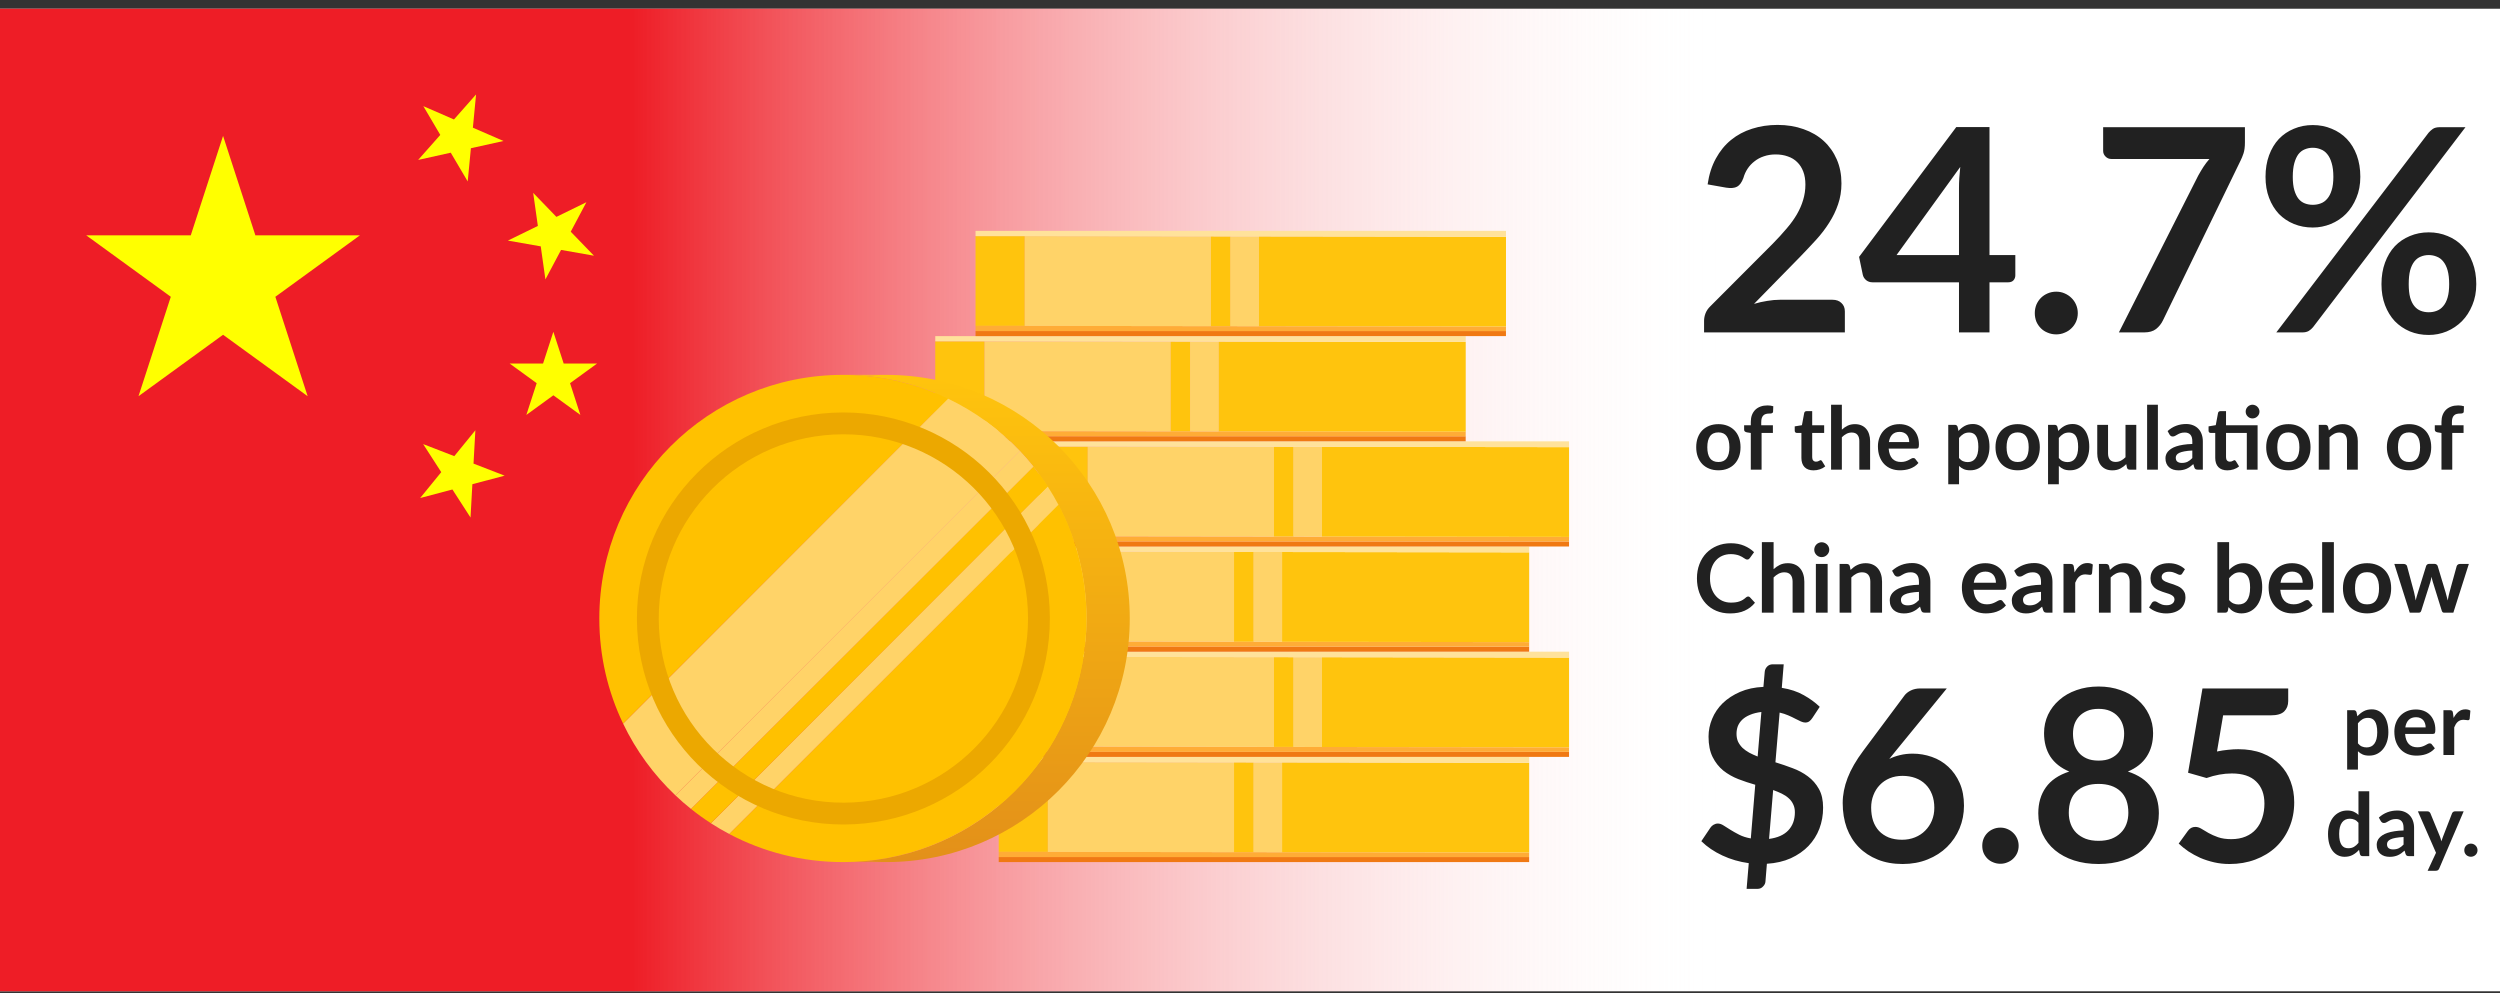 <svg width="229" height="91" viewBox="0 0 229 91" fill="none" xmlns="http://www.w3.org/2000/svg">
<rect x="0" y="0" width="229" height="91" fill="#333333" stroke="none"/>
<g clip-path="url(#clip0_4412_85)">
<rect width="229" height="90" transform="translate(0 0.8)" fill="white"/>
<rect y="0.8" width="232" height="90" fill="url(#paint0_linear_4412_85)"/>
<path d="M91.483 78.967H140.07V78.505H91.483V78.967Z" fill="#F07913"/>
<path d="M91.483 78.505H140.07L140.073 78.089L117.439 78.06L114.828 78.057L113.038 78.055L95.98 78.033H91.483V78.505Z" fill="#FFAC36"/>
<path d="M95.98 69.809V78.033L113.038 78.055V69.831L95.98 69.809Z" fill="#FFD368"/>
<path d="M114.828 69.834V78.057L117.439 78.06V69.837L114.828 69.834Z" fill="#FFD368"/>
<path d="M91.484 69.809L91.483 78.033H95.98V69.809H91.484Z" fill="#FFC40D"/>
<path d="M113.038 69.831V78.055L114.828 78.057V69.834L113.038 69.831Z" fill="#FFC40D"/>
<path d="M140.073 78.089V69.866L117.439 69.837V78.06L140.073 78.089Z" fill="#FFC40D"/>
<path d="M140.073 69.331H91.484V69.809H95.98L113.038 69.831L114.828 69.834L117.439 69.837L140.073 69.866V69.331Z" fill="#FFE29B"/>
<path d="M95.136 69.331H143.724V68.868H95.136V69.331Z" fill="#F07913"/>
<path d="M95.136 68.868H143.724L143.727 68.453L121.093 68.424L118.482 68.421L116.692 68.418L99.634 68.396H95.136V68.868Z" fill="#FFAC36"/>
<path d="M99.634 60.173V68.396L116.692 68.418V60.195L99.634 60.173Z" fill="#FFD368"/>
<path d="M118.482 60.197V68.421L121.093 68.424V60.2L118.482 60.197Z" fill="#FFD368"/>
<path d="M95.138 60.173L95.136 68.396H99.634V60.173H95.138Z" fill="#FFC40D"/>
<path d="M116.692 60.195V68.418L118.482 68.421V60.197L116.692 60.195Z" fill="#FFC40D"/>
<path d="M143.727 68.453V60.23L121.093 60.2V68.424L143.727 68.453Z" fill="#FFC40D"/>
<path d="M143.727 59.695H95.138V60.173H99.634L116.692 60.195L118.482 60.197L121.093 60.2L143.727 60.23V59.695Z" fill="#FFE29B"/>
<path d="M91.483 59.695H140.07V59.232H91.483V59.695Z" fill="#F07913"/>
<path d="M91.483 59.232H140.07L140.073 58.817L117.439 58.788L114.828 58.785L113.038 58.782L95.98 58.76H91.483V59.232Z" fill="#FFAC36"/>
<path d="M95.98 50.537V58.76L113.038 58.782V50.559L95.98 50.537Z" fill="#FFD368"/>
<path d="M114.828 50.561V58.785L117.439 58.788V50.565L114.828 50.561Z" fill="#FFD368"/>
<path d="M91.484 50.537L91.483 58.76H95.98V50.537H91.484Z" fill="#FFC40D"/>
<path d="M113.038 50.559V58.782L114.828 58.785V50.561L113.038 50.559Z" fill="#FFC40D"/>
<path d="M140.073 58.817V50.594L117.439 50.565V58.788L140.073 58.817Z" fill="#FFC40D"/>
<path d="M140.073 50.059H91.484V50.537H95.98L113.038 50.559L114.828 50.561L117.439 50.565L140.073 50.594V50.059Z" fill="#FFE29B"/>
<path d="M95.136 50.059H143.724V49.596H95.136V50.059Z" fill="#F07913"/>
<path d="M95.136 49.596H143.724L143.727 49.181L121.093 49.152L118.482 49.148L116.692 49.146L99.634 49.124H95.136V49.596Z" fill="#FFAC36"/>
<path d="M99.634 40.901V49.124L116.692 49.146V40.923L99.634 40.901Z" fill="#FFD368"/>
<path d="M118.482 40.925V49.148L121.093 49.152V40.929L118.482 40.925Z" fill="#FFD368"/>
<path d="M95.138 40.901L95.136 49.124H99.634V40.901H95.138Z" fill="#FFC40D"/>
<path d="M116.692 40.923V49.146L118.482 49.148V40.925L116.692 40.923Z" fill="#FFC40D"/>
<path d="M143.727 49.181V40.958L121.093 40.929V49.152L143.727 49.181Z" fill="#FFC40D"/>
<path d="M143.727 40.423H95.138V40.901H99.634L116.692 40.923L118.482 40.925L121.093 40.929L143.727 40.958V40.423Z" fill="#FFE29B"/>
<path d="M85.67 40.423H134.257V39.96H85.67V40.423Z" fill="#F07913"/>
<path d="M85.67 39.96H134.257L134.26 39.545L111.627 39.516L109.015 39.513L107.225 39.51L90.168 39.488H85.67V39.96Z" fill="#FFAC36"/>
<path d="M90.168 31.265V39.488L107.225 39.51V31.287L90.168 31.265Z" fill="#FFD368"/>
<path d="M109.015 31.289V39.513L111.627 39.516V31.293L109.015 31.289Z" fill="#FFD368"/>
<path d="M85.671 31.265L85.67 39.488H90.168V31.265H85.671Z" fill="#FFC40D"/>
<path d="M107.225 31.287V39.51L109.015 39.513V31.289L107.225 31.287Z" fill="#FFC40D"/>
<path d="M134.26 39.545V31.322L111.627 31.293V39.516L134.26 39.545Z" fill="#FFC40D"/>
<path d="M134.26 30.787H85.671V31.265H90.168L107.225 31.287L109.015 31.289L111.627 31.293L134.26 31.322V30.787Z" fill="#FFE29B"/>
<path d="M89.359 30.787H137.946V30.324H89.359V30.787Z" fill="#F07913"/>
<path d="M89.359 30.324H137.946L137.949 29.909L115.316 29.88L112.704 29.876L110.914 29.874L93.856 29.852H89.359V30.324Z" fill="#FFAC36"/>
<path d="M93.856 21.629V29.852L110.914 29.874V21.651L93.856 21.629Z" fill="#FFD368"/>
<path d="M112.704 21.653V29.876L115.316 29.88V21.656L112.704 21.653Z" fill="#FFD368"/>
<path d="M89.36 21.629L89.359 29.852H93.856V21.629H89.36Z" fill="#FFC40D"/>
<path d="M110.914 21.651V29.874L112.704 29.876V21.653L110.914 21.651Z" fill="#FFC40D"/>
<path d="M137.949 29.909V21.685L115.316 21.656V29.88L137.949 29.909Z" fill="#FFC40D"/>
<path d="M137.949 21.15H89.36V21.629H93.856L110.914 21.651L112.704 21.653L115.316 21.656L137.949 21.685V21.15Z" fill="#FFE29B"/>
<path d="M79.192 34.425C79.845 34.368 80.505 34.338 81.173 34.338H77.211C77.879 34.338 78.539 34.368 79.192 34.425Z" fill="#FFC40E"/>
<path d="M81.173 78.967C80.505 78.967 79.845 78.938 79.192 78.88C78.539 78.938 77.879 78.967 77.211 78.967H81.173Z" fill="#E49119"/>
<path d="M81.173 78.967C93.497 78.967 103.487 68.977 103.487 56.653C103.487 44.329 93.497 34.338 81.173 34.338C80.505 34.338 79.845 34.368 79.192 34.425C81.909 34.664 84.486 35.39 86.836 36.515C89.316 37.703 91.543 39.335 93.412 41.308C93.845 41.765 94.259 42.241 94.653 42.733C95.121 43.319 95.561 43.929 95.969 44.561C96.322 45.108 96.651 45.67 96.956 46.248C98.597 49.354 99.526 52.895 99.526 56.653C99.526 68.309 90.588 77.878 79.192 78.88C79.845 78.938 80.505 78.967 81.173 78.967Z" fill="url(#paint1_linear_4412_85)"/>
<path d="M86.836 36.515L57.074 66.278C58.261 68.757 59.893 70.984 61.867 72.854L93.412 41.308C91.543 39.335 89.316 37.703 86.836 36.515Z" fill="#FFD368"/>
<path d="M95.969 44.561L65.12 75.41C65.666 75.763 66.228 76.093 66.806 76.398L96.956 46.248C96.651 45.67 96.322 45.108 95.969 44.561Z" fill="#FFD368"/>
<path fill-rule="evenodd" clip-rule="evenodd" d="M79.192 78.88C90.588 77.878 99.526 68.309 99.526 56.653C99.526 52.895 98.597 49.354 96.956 46.248L66.806 76.398C69.913 78.038 73.454 78.967 77.211 78.967C77.879 78.967 78.539 78.938 79.192 78.88ZM94.653 42.733C95.121 43.319 95.561 43.929 95.969 44.561L65.12 75.41C64.488 75.002 63.878 74.563 63.292 74.094L94.653 42.733ZM86.836 36.515C84.486 35.39 81.909 34.664 79.192 34.425C78.539 34.368 77.879 34.338 77.211 34.338C64.887 34.338 54.897 44.329 54.897 56.653C54.897 60.099 55.678 63.364 57.074 66.278L86.836 36.515Z" fill="#FFC100"/>
<path d="M93.412 41.308L61.867 72.854C62.324 73.287 62.799 73.701 63.292 74.094L94.653 42.733C94.259 42.241 93.845 41.765 93.412 41.308Z" fill="#FFD368"/>
<path d="M95.168 56.603C95.196 66.472 87.2 74.498 77.304 74.525C67.409 74.552 59.369 66.571 59.341 56.703C59.314 46.834 67.31 38.809 77.205 38.781C87.1 38.754 95.141 46.735 95.168 56.603Z" stroke="#ECA800" stroke-width="2"/>
<path d="M167.858 27.458C168.205 27.458 168.478 27.558 168.677 27.757C168.885 27.948 168.989 28.204 168.989 28.524V30.448H156.093V29.382C156.093 29.166 156.136 28.94 156.223 28.706C156.318 28.464 156.466 28.247 156.665 28.056L162.372 22.336C162.849 21.851 163.273 21.387 163.646 20.945C164.027 20.503 164.344 20.066 164.595 19.632C164.846 19.199 165.037 18.761 165.167 18.319C165.306 17.869 165.375 17.396 165.375 16.902C165.375 16.452 165.31 16.057 165.18 15.719C165.05 15.373 164.864 15.082 164.621 14.848C164.387 14.614 164.101 14.441 163.763 14.328C163.434 14.207 163.061 14.146 162.645 14.146C162.264 14.146 161.908 14.203 161.579 14.315C161.258 14.419 160.972 14.571 160.721 14.77C160.47 14.961 160.257 15.186 160.084 15.446C159.911 15.706 159.781 15.992 159.694 16.304C159.547 16.703 159.356 16.967 159.122 17.097C158.888 17.227 158.55 17.258 158.108 17.188L156.418 16.889C156.548 15.988 156.799 15.199 157.172 14.523C157.545 13.839 158.008 13.271 158.563 12.82C159.126 12.361 159.768 12.019 160.487 11.793C161.215 11.559 161.995 11.442 162.827 11.442C163.694 11.442 164.487 11.572 165.206 11.832C165.925 12.084 166.541 12.443 167.052 12.911C167.563 13.379 167.962 13.943 168.248 14.601C168.534 15.26 168.677 15.992 168.677 16.798C168.677 17.492 168.573 18.133 168.365 18.722C168.166 19.312 167.893 19.875 167.546 20.412C167.208 20.95 166.809 21.47 166.35 21.972C165.891 22.475 165.41 22.986 164.907 23.506L160.669 27.835C161.076 27.714 161.479 27.623 161.878 27.562C162.285 27.493 162.671 27.458 163.035 27.458H167.858ZM179.443 23.363V17.214C179.443 16.634 179.482 15.992 179.56 15.29L173.723 23.363H179.443ZM184.604 23.363V25.222C184.604 25.396 184.548 25.547 184.435 25.677C184.322 25.799 184.162 25.859 183.954 25.859H182.238V30.448H179.443V25.859H171.513C171.296 25.859 171.106 25.794 170.941 25.664C170.776 25.526 170.672 25.357 170.629 25.157L170.291 23.532L179.196 11.637H182.238V23.363H184.604ZM186.387 28.68C186.387 28.412 186.435 28.156 186.53 27.913C186.634 27.671 186.773 27.463 186.946 27.289C187.119 27.116 187.327 26.977 187.57 26.873C187.813 26.769 188.073 26.717 188.35 26.717C188.627 26.717 188.883 26.769 189.117 26.873C189.36 26.977 189.568 27.116 189.741 27.289C189.923 27.463 190.066 27.671 190.17 27.913C190.274 28.156 190.326 28.412 190.326 28.68C190.326 28.958 190.274 29.218 190.17 29.46C190.066 29.694 189.923 29.898 189.741 30.071C189.568 30.245 189.36 30.379 189.117 30.474C188.883 30.578 188.627 30.63 188.35 30.63C188.073 30.63 187.813 30.578 187.57 30.474C187.327 30.379 187.119 30.245 186.946 30.071C186.773 29.898 186.634 29.694 186.53 29.46C186.435 29.218 186.387 28.958 186.387 28.68ZM205.635 11.65V13.041C205.635 13.457 205.592 13.795 205.505 14.055C205.418 14.307 205.332 14.519 205.245 14.692L198.121 29.356C197.974 29.66 197.766 29.92 197.497 30.136C197.228 30.344 196.869 30.448 196.418 30.448H194.091L201.358 16.083C201.523 15.789 201.683 15.52 201.839 15.277C202.004 15.026 202.186 14.788 202.385 14.562H193.389C193.19 14.562 193.016 14.489 192.869 14.341C192.722 14.194 192.648 14.021 192.648 13.821V11.65H205.635ZM216.206 16.2C216.206 16.911 216.085 17.552 215.842 18.124C215.608 18.696 215.292 19.186 214.893 19.593C214.494 19.992 214.031 20.3 213.502 20.516C212.973 20.733 212.423 20.841 211.851 20.841C211.227 20.841 210.651 20.733 210.122 20.516C209.593 20.3 209.134 19.992 208.744 19.593C208.363 19.186 208.064 18.696 207.847 18.124C207.63 17.552 207.522 16.911 207.522 16.2C207.522 15.472 207.63 14.814 207.847 14.224C208.064 13.635 208.363 13.137 208.744 12.729C209.134 12.322 209.593 12.01 210.122 11.793C210.651 11.568 211.227 11.455 211.851 11.455C212.475 11.455 213.051 11.568 213.58 11.793C214.117 12.01 214.581 12.322 214.971 12.729C215.361 13.137 215.664 13.635 215.881 14.224C216.098 14.814 216.206 15.472 216.206 16.2ZM213.736 16.2C213.736 15.698 213.684 15.277 213.58 14.939C213.485 14.601 213.35 14.328 213.177 14.12C213.012 13.912 212.813 13.765 212.579 13.678C212.354 13.583 212.111 13.535 211.851 13.535C211.591 13.535 211.348 13.583 211.123 13.678C210.898 13.765 210.703 13.912 210.538 14.12C210.382 14.328 210.256 14.601 210.161 14.939C210.066 15.277 210.018 15.698 210.018 16.2C210.018 16.686 210.066 17.093 210.161 17.422C210.256 17.743 210.382 18.003 210.538 18.202C210.703 18.402 210.898 18.545 211.123 18.631C211.348 18.718 211.591 18.761 211.851 18.761C212.111 18.761 212.354 18.718 212.579 18.631C212.813 18.545 213.012 18.402 213.177 18.202C213.35 18.003 213.485 17.743 213.58 17.422C213.684 17.093 213.736 16.686 213.736 16.2ZM222.459 12.157C222.572 12.027 222.702 11.91 222.849 11.806C223.005 11.702 223.222 11.65 223.499 11.65H225.839L211.877 29.967C211.764 30.106 211.63 30.223 211.474 30.318C211.318 30.405 211.127 30.448 210.902 30.448H208.51L222.459 12.157ZM226.827 26.028C226.827 26.739 226.706 27.38 226.463 27.952C226.229 28.524 225.913 29.014 225.514 29.421C225.115 29.82 224.652 30.132 224.123 30.357C223.594 30.574 223.044 30.682 222.472 30.682C221.848 30.682 221.272 30.574 220.743 30.357C220.214 30.132 219.755 29.82 219.365 29.421C218.984 29.014 218.685 28.524 218.468 27.952C218.251 27.38 218.143 26.739 218.143 26.028C218.143 25.3 218.251 24.642 218.468 24.052C218.685 23.463 218.984 22.965 219.365 22.557C219.755 22.15 220.214 21.838 220.743 21.621C221.272 21.396 221.848 21.283 222.472 21.283C223.096 21.283 223.672 21.396 224.201 21.621C224.738 21.838 225.198 22.15 225.579 22.557C225.969 22.965 226.272 23.463 226.489 24.052C226.714 24.642 226.827 25.3 226.827 26.028ZM224.344 26.028C224.344 25.526 224.296 25.105 224.201 24.767C224.106 24.429 223.971 24.156 223.798 23.948C223.633 23.74 223.434 23.593 223.2 23.506C222.975 23.411 222.732 23.363 222.472 23.363C222.212 23.363 221.969 23.411 221.744 23.506C221.519 23.593 221.324 23.74 221.159 23.948C220.994 24.156 220.864 24.429 220.769 24.767C220.682 25.105 220.639 25.526 220.639 26.028C220.639 26.514 220.682 26.921 220.769 27.25C220.864 27.58 220.994 27.844 221.159 28.043C221.324 28.243 221.519 28.386 221.744 28.472C221.969 28.559 222.212 28.602 222.472 28.602C222.732 28.602 222.975 28.559 223.2 28.472C223.434 28.386 223.633 28.243 223.798 28.043C223.971 27.844 224.106 27.58 224.201 27.25C224.296 26.921 224.344 26.514 224.344 26.028Z" fill="#212121"/>
<path d="M157.409 38.852C157.713 38.852 157.989 38.901 158.237 39C158.488 39.099 158.701 39.239 158.877 39.42C159.056 39.601 159.193 39.823 159.289 40.084C159.385 40.345 159.433 40.637 159.433 40.96C159.433 41.285 159.385 41.579 159.289 41.84C159.193 42.101 159.056 42.324 158.877 42.508C158.701 42.692 158.488 42.833 158.237 42.932C157.989 43.031 157.713 43.08 157.409 43.08C157.102 43.08 156.824 43.031 156.573 42.932C156.322 42.833 156.108 42.692 155.929 42.508C155.753 42.324 155.616 42.101 155.517 41.84C155.421 41.579 155.373 41.285 155.373 40.96C155.373 40.637 155.421 40.345 155.517 40.084C155.616 39.823 155.753 39.601 155.929 39.42C156.108 39.239 156.322 39.099 156.573 39C156.824 38.901 157.102 38.852 157.409 38.852ZM157.409 42.32C157.75 42.32 158.002 42.205 158.165 41.976C158.33 41.747 158.413 41.411 158.413 40.968C158.413 40.525 158.33 40.188 158.165 39.956C158.002 39.724 157.75 39.608 157.409 39.608C157.062 39.608 156.805 39.725 156.637 39.96C156.472 40.192 156.389 40.528 156.389 40.968C156.389 41.408 156.472 41.744 156.637 41.976C156.805 42.205 157.062 42.32 157.409 42.32ZM160.373 43.02V39.66L160.017 39.604C159.94 39.588 159.877 39.561 159.829 39.524C159.784 39.484 159.761 39.428 159.761 39.356V38.952H160.373V38.648C160.373 38.413 160.408 38.203 160.477 38.016C160.549 37.829 160.651 37.671 160.781 37.54C160.915 37.409 161.076 37.309 161.265 37.24C161.455 37.171 161.668 37.136 161.905 37.136C162.095 37.136 162.271 37.161 162.433 37.212L162.413 37.708C162.411 37.745 162.4 37.776 162.381 37.8C162.363 37.821 162.337 37.839 162.305 37.852C162.276 37.863 162.241 37.871 162.201 37.876C162.161 37.879 162.119 37.88 162.073 37.88C161.956 37.88 161.851 37.893 161.757 37.92C161.667 37.944 161.589 37.988 161.525 38.052C161.461 38.113 161.412 38.196 161.377 38.3C161.345 38.401 161.329 38.528 161.329 38.68V38.952H162.397V39.656H161.361V43.02H160.373ZM166.117 43.084C165.76 43.084 165.485 42.984 165.293 42.784C165.104 42.581 165.009 42.303 165.009 41.948V39.656H164.589C164.536 39.656 164.491 39.639 164.453 39.604C164.416 39.569 164.397 39.517 164.397 39.448V39.056L165.057 38.948L165.265 37.828C165.279 37.775 165.304 37.733 165.341 37.704C165.379 37.675 165.427 37.66 165.485 37.66H165.997V38.952H167.093V39.656H165.997V41.88C165.997 42.008 166.028 42.108 166.089 42.18C166.153 42.252 166.24 42.288 166.349 42.288C166.411 42.288 166.461 42.281 166.501 42.268C166.544 42.252 166.58 42.236 166.609 42.22C166.641 42.204 166.669 42.189 166.693 42.176C166.717 42.16 166.741 42.152 166.765 42.152C166.795 42.152 166.819 42.16 166.837 42.176C166.856 42.189 166.876 42.211 166.897 42.24L167.193 42.72C167.049 42.84 166.884 42.931 166.697 42.992C166.511 43.053 166.317 43.084 166.117 43.084ZM168.714 39.356C168.874 39.207 169.05 39.085 169.242 38.992C169.434 38.899 169.659 38.852 169.918 38.852C170.142 38.852 170.341 38.891 170.514 38.968C170.687 39.043 170.831 39.149 170.946 39.288C171.063 39.424 171.151 39.588 171.21 39.78C171.271 39.969 171.302 40.179 171.302 40.408V43.02H170.314V40.408C170.314 40.157 170.257 39.964 170.142 39.828C170.027 39.689 169.853 39.62 169.618 39.62C169.447 39.62 169.287 39.659 169.138 39.736C168.989 39.813 168.847 39.919 168.714 40.052V43.02H167.726V37.076H168.714V39.356ZM174.886 40.496C174.886 40.368 174.867 40.248 174.83 40.136C174.795 40.021 174.742 39.921 174.67 39.836C174.598 39.751 174.506 39.684 174.394 39.636C174.284 39.585 174.156 39.56 174.01 39.56C173.724 39.56 173.499 39.641 173.334 39.804C173.171 39.967 173.067 40.197 173.022 40.496H174.886ZM173.002 41.092C173.018 41.303 173.055 41.485 173.114 41.64C173.172 41.792 173.25 41.919 173.346 42.02C173.442 42.119 173.555 42.193 173.686 42.244C173.819 42.292 173.966 42.316 174.126 42.316C174.286 42.316 174.423 42.297 174.538 42.26C174.655 42.223 174.756 42.181 174.842 42.136C174.93 42.091 175.006 42.049 175.07 42.012C175.136 41.975 175.2 41.956 175.262 41.956C175.344 41.956 175.406 41.987 175.446 42.048L175.73 42.408C175.62 42.536 175.498 42.644 175.362 42.732C175.226 42.817 175.083 42.887 174.934 42.94C174.787 42.991 174.636 43.027 174.482 43.048C174.33 43.069 174.182 43.08 174.038 43.08C173.752 43.08 173.487 43.033 173.242 42.94C172.996 42.844 172.783 42.704 172.602 42.52C172.42 42.333 172.278 42.104 172.174 41.832C172.07 41.557 172.018 41.24 172.018 40.88C172.018 40.6 172.063 40.337 172.154 40.092C172.244 39.844 172.374 39.629 172.542 39.448C172.712 39.264 172.919 39.119 173.162 39.012C173.407 38.905 173.683 38.852 173.99 38.852C174.248 38.852 174.487 38.893 174.706 38.976C174.924 39.059 175.112 39.18 175.27 39.34C175.427 39.497 175.55 39.692 175.638 39.924C175.728 40.153 175.774 40.416 175.774 40.712C175.774 40.861 175.758 40.963 175.726 41.016C175.694 41.067 175.632 41.092 175.542 41.092H173.002ZM179.448 41.956C179.56 42.092 179.682 42.188 179.812 42.244C179.946 42.3 180.09 42.328 180.244 42.328C180.394 42.328 180.528 42.3 180.648 42.244C180.768 42.188 180.87 42.103 180.952 41.988C181.038 41.873 181.103 41.729 181.148 41.556C181.194 41.38 181.216 41.173 181.216 40.936C181.216 40.696 181.196 40.493 181.156 40.328C181.119 40.16 181.064 40.024 180.992 39.92C180.92 39.816 180.832 39.74 180.728 39.692C180.627 39.644 180.511 39.62 180.38 39.62C180.175 39.62 180 39.664 179.856 39.752C179.712 39.837 179.576 39.959 179.448 40.116V41.956ZM179.396 39.476C179.564 39.287 179.755 39.133 179.968 39.016C180.182 38.899 180.432 38.84 180.72 38.84C180.944 38.84 181.148 38.887 181.332 38.98C181.519 39.073 181.679 39.209 181.812 39.388C181.948 39.564 182.052 39.783 182.124 40.044C182.199 40.303 182.236 40.6 182.236 40.936C182.236 41.243 182.195 41.527 182.112 41.788C182.03 42.049 181.911 42.276 181.756 42.468C181.604 42.66 181.419 42.811 181.2 42.92C180.984 43.027 180.742 43.08 180.472 43.08C180.243 43.08 180.047 43.045 179.884 42.976C179.722 42.904 179.576 42.805 179.448 42.68V44.36H178.46V38.916H179.064C179.192 38.916 179.276 38.976 179.316 39.096L179.396 39.476ZM184.823 38.852C185.127 38.852 185.403 38.901 185.651 39C185.902 39.099 186.115 39.239 186.291 39.42C186.47 39.601 186.607 39.823 186.703 40.084C186.799 40.345 186.847 40.637 186.847 40.96C186.847 41.285 186.799 41.579 186.703 41.84C186.607 42.101 186.47 42.324 186.291 42.508C186.115 42.692 185.902 42.833 185.651 42.932C185.403 43.031 185.127 43.08 184.823 43.08C184.516 43.08 184.238 43.031 183.987 42.932C183.736 42.833 183.522 42.692 183.343 42.508C183.167 42.324 183.03 42.101 182.931 41.84C182.835 41.579 182.787 41.285 182.787 40.96C182.787 40.637 182.835 40.345 182.931 40.084C183.03 39.823 183.167 39.601 183.343 39.42C183.522 39.239 183.736 39.099 183.987 39C184.238 38.901 184.516 38.852 184.823 38.852ZM184.823 42.32C185.164 42.32 185.416 42.205 185.579 41.976C185.744 41.747 185.827 41.411 185.827 40.968C185.827 40.525 185.744 40.188 185.579 39.956C185.416 39.724 185.164 39.608 184.823 39.608C184.476 39.608 184.219 39.725 184.051 39.96C183.886 40.192 183.803 40.528 183.803 40.968C183.803 41.408 183.886 41.744 184.051 41.976C184.219 42.205 184.476 42.32 184.823 42.32ZM188.589 41.956C188.701 42.092 188.822 42.188 188.953 42.244C189.086 42.3 189.23 42.328 189.385 42.328C189.534 42.328 189.669 42.3 189.789 42.244C189.909 42.188 190.01 42.103 190.093 41.988C190.178 41.873 190.244 41.729 190.289 41.556C190.334 41.38 190.357 41.173 190.357 40.936C190.357 40.696 190.337 40.493 190.297 40.328C190.26 40.16 190.205 40.024 190.133 39.92C190.061 39.816 189.973 39.74 189.869 39.692C189.768 39.644 189.652 39.62 189.521 39.62C189.316 39.62 189.141 39.664 188.997 39.752C188.853 39.837 188.717 39.959 188.589 40.116V41.956ZM188.537 39.476C188.705 39.287 188.896 39.133 189.109 39.016C189.322 38.899 189.573 38.84 189.861 38.84C190.085 38.84 190.289 38.887 190.473 38.98C190.66 39.073 190.82 39.209 190.953 39.388C191.089 39.564 191.193 39.783 191.265 40.044C191.34 40.303 191.377 40.6 191.377 40.936C191.377 41.243 191.336 41.527 191.253 41.788C191.17 42.049 191.052 42.276 190.897 42.468C190.745 42.66 190.56 42.811 190.341 42.92C190.125 43.027 189.882 43.08 189.613 43.08C189.384 43.08 189.188 43.045 189.025 42.976C188.862 42.904 188.717 42.805 188.589 42.68V44.36H187.601V38.916H188.205C188.333 38.916 188.417 38.976 188.457 39.096L188.537 39.476ZM195.684 38.916V43.02H195.08C194.949 43.02 194.866 42.96 194.832 42.84L194.764 42.512C194.596 42.683 194.41 42.821 194.208 42.928C194.005 43.032 193.766 43.084 193.492 43.084C193.268 43.084 193.069 43.047 192.896 42.972C192.725 42.895 192.581 42.787 192.464 42.648C192.346 42.509 192.257 42.345 192.196 42.156C192.137 41.964 192.108 41.753 192.108 41.524V38.916H193.096V41.524C193.096 41.775 193.153 41.969 193.268 42.108C193.385 42.244 193.56 42.312 193.792 42.312C193.962 42.312 194.122 42.275 194.272 42.2C194.421 42.123 194.562 42.017 194.696 41.884V38.916H195.684ZM197.663 37.076V43.02H196.675V37.076H197.663ZM200.816 41.268C200.53 41.281 200.29 41.307 200.096 41.344C199.901 41.379 199.745 41.424 199.628 41.48C199.51 41.536 199.426 41.601 199.376 41.676C199.325 41.751 199.3 41.832 199.3 41.92C199.3 42.093 199.35 42.217 199.452 42.292C199.556 42.367 199.69 42.404 199.856 42.404C200.058 42.404 200.233 42.368 200.38 42.296C200.529 42.221 200.674 42.109 200.816 41.96V41.268ZM198.552 39.488C199.024 39.056 199.592 38.84 200.256 38.84C200.496 38.84 200.71 38.88 200.9 38.96C201.089 39.037 201.249 39.147 201.38 39.288C201.51 39.427 201.609 39.593 201.676 39.788C201.745 39.983 201.78 40.196 201.78 40.428V43.02H201.332C201.238 43.02 201.166 43.007 201.116 42.98C201.065 42.951 201.025 42.893 200.996 42.808L200.908 42.512C200.804 42.605 200.702 42.688 200.604 42.76C200.505 42.829 200.402 42.888 200.296 42.936C200.189 42.984 200.074 43.02 199.952 43.044C199.832 43.071 199.698 43.084 199.552 43.084C199.378 43.084 199.218 43.061 199.072 43.016C198.925 42.968 198.798 42.897 198.692 42.804C198.585 42.711 198.502 42.595 198.444 42.456C198.385 42.317 198.356 42.156 198.356 41.972C198.356 41.868 198.373 41.765 198.408 41.664C198.442 41.56 198.498 41.461 198.576 41.368C198.656 41.275 198.758 41.187 198.884 41.104C199.009 41.021 199.162 40.949 199.344 40.888C199.528 40.827 199.741 40.777 199.984 40.74C200.226 40.7 200.504 40.676 200.816 40.668V40.428C200.816 40.153 200.757 39.951 200.64 39.82C200.522 39.687 200.353 39.62 200.132 39.62C199.972 39.62 199.838 39.639 199.732 39.676C199.628 39.713 199.536 39.756 199.456 39.804C199.376 39.849 199.302 39.891 199.236 39.928C199.172 39.965 199.1 39.984 199.02 39.984C198.95 39.984 198.892 39.967 198.844 39.932C198.796 39.895 198.757 39.852 198.728 39.804L198.552 39.488ZM206.796 43.02H205.808V39.656H203.904V41.88C203.904 42.008 203.934 42.108 203.996 42.18C204.06 42.252 204.146 42.288 204.256 42.288C204.317 42.288 204.368 42.281 204.408 42.268C204.45 42.252 204.486 42.236 204.516 42.22C204.548 42.204 204.576 42.189 204.6 42.176C204.624 42.16 204.648 42.152 204.672 42.152C204.701 42.152 204.725 42.16 204.744 42.176C204.762 42.189 204.782 42.211 204.804 42.24L205.1 42.72C204.956 42.84 204.79 42.931 204.604 42.992C204.417 43.053 204.224 43.084 204.024 43.084C203.666 43.084 203.392 42.984 203.2 42.784C203.01 42.581 202.916 42.303 202.916 41.948V39.656H202.496C202.442 39.656 202.397 39.639 202.36 39.604C202.322 39.569 202.304 39.517 202.304 39.448V39.056L202.964 38.944L203.172 37.828C203.185 37.775 203.21 37.733 203.248 37.704C203.285 37.675 203.333 37.66 203.392 37.66H203.904V38.952H206.796V43.02ZM206.968 37.704C206.968 37.789 206.95 37.871 206.916 37.948C206.881 38.023 206.834 38.088 206.776 38.144C206.72 38.2 206.652 38.245 206.572 38.28C206.494 38.312 206.412 38.328 206.324 38.328C206.238 38.328 206.158 38.312 206.084 38.28C206.009 38.245 205.944 38.2 205.888 38.144C205.832 38.088 205.786 38.023 205.752 37.948C205.72 37.871 205.704 37.789 205.704 37.704C205.704 37.616 205.72 37.535 205.752 37.46C205.786 37.383 205.832 37.316 205.888 37.26C205.944 37.201 206.009 37.156 206.084 37.124C206.158 37.089 206.238 37.072 206.324 37.072C206.412 37.072 206.494 37.089 206.572 37.124C206.652 37.156 206.72 37.201 206.776 37.26C206.834 37.316 206.881 37.383 206.916 37.46C206.95 37.535 206.968 37.616 206.968 37.704ZM209.62 38.852C209.924 38.852 210.2 38.901 210.448 39C210.699 39.099 210.912 39.239 211.088 39.42C211.267 39.601 211.404 39.823 211.5 40.084C211.596 40.345 211.644 40.637 211.644 40.96C211.644 41.285 211.596 41.579 211.5 41.84C211.404 42.101 211.267 42.324 211.088 42.508C210.912 42.692 210.699 42.833 210.448 42.932C210.2 43.031 209.924 43.08 209.62 43.08C209.313 43.08 209.035 43.031 208.784 42.932C208.533 42.833 208.319 42.692 208.14 42.508C207.964 42.324 207.827 42.101 207.728 41.84C207.632 41.579 207.584 41.285 207.584 40.96C207.584 40.637 207.632 40.345 207.728 40.084C207.827 39.823 207.964 39.601 208.14 39.42C208.319 39.239 208.533 39.099 208.784 39C209.035 38.901 209.313 38.852 209.62 38.852ZM209.62 42.32C209.961 42.32 210.213 42.205 210.376 41.976C210.541 41.747 210.624 41.411 210.624 40.968C210.624 40.525 210.541 40.188 210.376 39.956C210.213 39.724 209.961 39.608 209.62 39.608C209.273 39.608 209.016 39.725 208.848 39.96C208.683 40.192 208.6 40.528 208.6 40.968C208.6 41.408 208.683 41.744 208.848 41.976C209.016 42.205 209.273 42.32 209.62 42.32ZM213.322 39.42C213.404 39.337 213.491 39.261 213.582 39.192C213.675 39.12 213.772 39.06 213.874 39.012C213.978 38.961 214.088 38.923 214.206 38.896C214.323 38.867 214.451 38.852 214.59 38.852C214.814 38.852 215.012 38.891 215.186 38.968C215.359 39.043 215.503 39.149 215.618 39.288C215.735 39.424 215.823 39.588 215.882 39.78C215.943 39.969 215.974 40.179 215.974 40.408V43.02H214.986V40.408C214.986 40.157 214.928 39.964 214.814 39.828C214.699 39.689 214.524 39.62 214.29 39.62C214.119 39.62 213.959 39.659 213.81 39.736C213.66 39.813 213.519 39.919 213.386 40.052V43.02H212.398V38.916H213.002C213.13 38.916 213.214 38.976 213.254 39.096L213.322 39.42ZM220.675 38.852C220.979 38.852 221.255 38.901 221.503 39C221.753 39.099 221.967 39.239 222.143 39.42C222.321 39.601 222.459 39.823 222.555 40.084C222.651 40.345 222.699 40.637 222.699 40.96C222.699 41.285 222.651 41.579 222.555 41.84C222.459 42.101 222.321 42.324 222.143 42.508C221.967 42.692 221.753 42.833 221.503 42.932C221.255 43.031 220.979 43.08 220.675 43.08C220.368 43.08 220.089 43.031 219.839 42.932C219.588 42.833 219.373 42.692 219.195 42.508C219.019 42.324 218.881 42.101 218.783 41.84C218.687 41.579 218.639 41.285 218.639 40.96C218.639 40.637 218.687 40.345 218.783 40.084C218.881 39.823 219.019 39.601 219.195 39.42C219.373 39.239 219.588 39.099 219.839 39C220.089 38.901 220.368 38.852 220.675 38.852ZM220.675 42.32C221.016 42.32 221.268 42.205 221.431 41.976C221.596 41.747 221.679 41.411 221.679 40.968C221.679 40.525 221.596 40.188 221.431 39.956C221.268 39.724 221.016 39.608 220.675 39.608C220.328 39.608 220.071 39.725 219.903 39.96C219.737 40.192 219.655 40.528 219.655 40.968C219.655 41.408 219.737 41.744 219.903 41.976C220.071 42.205 220.328 42.32 220.675 42.32ZM223.639 43.02V39.66L223.283 39.604C223.206 39.588 223.143 39.561 223.095 39.524C223.05 39.484 223.027 39.428 223.027 39.356V38.952H223.639V38.648C223.639 38.413 223.674 38.203 223.743 38.016C223.815 37.829 223.916 37.671 224.047 37.54C224.18 37.409 224.342 37.309 224.531 37.24C224.72 37.171 224.934 37.136 225.171 37.136C225.36 37.136 225.536 37.161 225.699 37.212L225.679 37.708C225.676 37.745 225.666 37.776 225.647 37.8C225.628 37.821 225.603 37.839 225.571 37.852C225.542 37.863 225.507 37.871 225.467 37.876C225.427 37.879 225.384 37.88 225.339 37.88C225.222 37.88 225.116 37.893 225.023 37.92C224.932 37.944 224.855 37.988 224.791 38.052C224.727 38.113 224.678 38.196 224.643 38.3C224.611 38.401 224.595 38.528 224.595 38.68V38.952H225.663V39.656H224.627V43.02H223.639Z" fill="#212121"/>
<path d="M160.125 54.638C160.189 54.638 160.245 54.663 160.295 54.712L160.756 55.212C160.501 55.528 160.186 55.77 159.812 55.938C159.441 56.107 158.994 56.191 158.472 56.191C158.005 56.191 157.585 56.111 157.211 55.952C156.839 55.792 156.522 55.57 156.258 55.286C155.994 55.002 155.791 54.663 155.649 54.268C155.51 53.874 155.44 53.443 155.44 52.976C155.44 52.504 155.515 52.071 155.666 51.68C155.817 51.285 156.029 50.946 156.301 50.662C156.577 50.378 156.905 50.157 157.284 50.001C157.664 49.841 158.085 49.761 158.546 49.761C159.004 49.761 159.41 49.837 159.764 49.988C160.121 50.139 160.424 50.336 160.673 50.579L160.282 51.123C160.258 51.158 160.228 51.188 160.19 51.214C160.155 51.24 160.106 51.254 160.042 51.254C159.999 51.254 159.954 51.242 159.908 51.219C159.861 51.193 159.81 51.162 159.755 51.127C159.7 51.09 159.636 51.049 159.564 51.006C159.491 50.962 159.407 50.923 159.312 50.888C159.216 50.85 159.104 50.82 158.977 50.797C158.852 50.771 158.707 50.758 158.542 50.758C158.26 50.758 158.002 50.808 157.767 50.91C157.535 51.008 157.335 51.154 157.167 51.345C156.999 51.533 156.868 51.765 156.776 52.041C156.683 52.313 156.636 52.625 156.636 52.976C156.636 53.33 156.686 53.645 156.784 53.92C156.886 54.196 157.022 54.428 157.193 54.616C157.364 54.805 157.566 54.95 157.798 55.051C158.03 55.15 158.279 55.199 158.546 55.199C158.705 55.199 158.849 55.19 158.977 55.173C159.107 55.156 159.226 55.128 159.333 55.09C159.444 55.053 159.546 55.005 159.642 54.947C159.741 54.886 159.838 54.812 159.934 54.725C159.963 54.699 159.993 54.678 160.025 54.664C160.057 54.647 160.09 54.638 160.125 54.638ZM162.462 52.137C162.636 51.974 162.828 51.842 163.036 51.741C163.245 51.639 163.49 51.589 163.771 51.589C164.015 51.589 164.231 51.631 164.42 51.715C164.608 51.796 164.765 51.912 164.889 52.063C165.017 52.211 165.113 52.389 165.177 52.598C165.243 52.804 165.277 53.031 165.277 53.281V56.121H164.202V53.281C164.202 53.008 164.14 52.798 164.015 52.65C163.89 52.499 163.7 52.424 163.445 52.424C163.26 52.424 163.086 52.466 162.923 52.55C162.761 52.634 162.607 52.748 162.462 52.894V56.121H161.388V49.657H162.462V52.137ZM167.412 51.658V56.121H166.333V51.658H167.412ZM167.56 50.358C167.56 50.45 167.541 50.537 167.503 50.618C167.466 50.7 167.415 50.771 167.351 50.832C167.29 50.892 167.218 50.942 167.134 50.98C167.05 51.014 166.96 51.032 166.864 51.032C166.771 51.032 166.683 51.014 166.599 50.98C166.517 50.942 166.446 50.892 166.385 50.832C166.325 50.771 166.275 50.7 166.238 50.618C166.203 50.537 166.185 50.45 166.185 50.358C166.185 50.262 166.203 50.172 166.238 50.088C166.275 50.004 166.325 49.931 166.385 49.87C166.446 49.809 166.517 49.761 166.599 49.727C166.683 49.689 166.771 49.67 166.864 49.67C166.96 49.67 167.05 49.689 167.134 49.727C167.218 49.761 167.29 49.809 167.351 49.87C167.415 49.931 167.466 50.004 167.503 50.088C167.541 50.172 167.56 50.262 167.56 50.358ZM169.512 52.206C169.602 52.116 169.696 52.034 169.795 51.958C169.896 51.88 170.002 51.815 170.113 51.763C170.226 51.707 170.346 51.665 170.474 51.636C170.601 51.605 170.74 51.589 170.891 51.589C171.135 51.589 171.351 51.631 171.539 51.715C171.728 51.796 171.884 51.912 172.009 52.063C172.137 52.211 172.232 52.389 172.296 52.598C172.363 52.804 172.396 53.031 172.396 53.281V56.121H171.322V53.281C171.322 53.008 171.259 52.798 171.135 52.65C171.01 52.499 170.82 52.424 170.565 52.424C170.379 52.424 170.205 52.466 170.043 52.55C169.881 52.634 169.727 52.748 169.582 52.894V56.121H168.507V51.658H169.164C169.303 51.658 169.395 51.723 169.438 51.854L169.512 52.206ZM175.776 54.216C175.466 54.23 175.205 54.258 174.993 54.299C174.781 54.336 174.611 54.386 174.484 54.447C174.356 54.507 174.265 54.578 174.21 54.66C174.155 54.741 174.127 54.829 174.127 54.925C174.127 55.114 174.182 55.248 174.292 55.33C174.406 55.411 174.552 55.451 174.732 55.451C174.952 55.451 175.142 55.412 175.302 55.334C175.464 55.253 175.622 55.131 175.776 54.968V54.216ZM173.314 52.28C173.827 51.81 174.445 51.575 175.167 51.575C175.428 51.575 175.661 51.619 175.867 51.706C176.073 51.79 176.247 51.909 176.389 52.063C176.531 52.214 176.639 52.395 176.711 52.606C176.786 52.818 176.824 53.05 176.824 53.302V56.121H176.337C176.235 56.121 176.157 56.107 176.102 56.078C176.047 56.046 176.003 55.983 175.972 55.891L175.876 55.569C175.763 55.67 175.653 55.76 175.545 55.839C175.438 55.914 175.326 55.978 175.21 56.03C175.094 56.082 174.97 56.121 174.836 56.147C174.706 56.176 174.561 56.191 174.401 56.191C174.213 56.191 174.039 56.166 173.879 56.117C173.72 56.065 173.582 55.988 173.466 55.886C173.35 55.785 173.26 55.659 173.196 55.508C173.132 55.357 173.101 55.182 173.101 54.981C173.101 54.868 173.119 54.757 173.157 54.647C173.195 54.533 173.256 54.426 173.34 54.325C173.427 54.223 173.538 54.127 173.675 54.038C173.811 53.948 173.978 53.869 174.175 53.803C174.375 53.736 174.607 53.682 174.871 53.642C175.135 53.598 175.437 53.572 175.776 53.563V53.302C175.776 53.004 175.712 52.783 175.584 52.641C175.457 52.496 175.273 52.424 175.032 52.424C174.858 52.424 174.713 52.444 174.597 52.485C174.484 52.525 174.384 52.572 174.297 52.624C174.21 52.673 174.13 52.718 174.058 52.759C173.988 52.799 173.91 52.82 173.823 52.82C173.747 52.82 173.683 52.801 173.631 52.763C173.579 52.722 173.537 52.676 173.505 52.624L173.314 52.28ZM182.827 53.376C182.827 53.237 182.807 53.107 182.766 52.985C182.728 52.86 182.67 52.751 182.592 52.659C182.514 52.566 182.414 52.493 182.292 52.441C182.173 52.386 182.034 52.358 181.874 52.358C181.564 52.358 181.319 52.447 181.139 52.624C180.962 52.801 180.849 53.052 180.8 53.376H182.827ZM180.778 54.025C180.796 54.254 180.836 54.452 180.9 54.62C180.964 54.786 181.048 54.923 181.152 55.034C181.257 55.141 181.38 55.222 181.522 55.277C181.667 55.33 181.826 55.356 182 55.356C182.174 55.356 182.324 55.335 182.449 55.295C182.576 55.254 182.686 55.209 182.779 55.16C182.875 55.111 182.957 55.066 183.027 55.025C183.1 54.984 183.169 54.964 183.236 54.964C183.326 54.964 183.392 54.998 183.436 55.064L183.745 55.456C183.626 55.595 183.493 55.712 183.345 55.808C183.197 55.901 183.042 55.976 182.879 56.034C182.72 56.089 182.556 56.129 182.388 56.152C182.222 56.175 182.061 56.187 181.905 56.187C181.594 56.187 181.306 56.136 181.039 56.034C180.772 55.93 180.54 55.778 180.343 55.578C180.146 55.374 179.991 55.125 179.878 54.829C179.765 54.531 179.708 54.185 179.708 53.794C179.708 53.489 179.757 53.204 179.856 52.937C179.955 52.667 180.095 52.434 180.278 52.237C180.463 52.037 180.688 51.879 180.952 51.763C181.219 51.647 181.519 51.589 181.853 51.589C182.134 51.589 182.393 51.633 182.631 51.723C182.869 51.813 183.073 51.945 183.245 52.119C183.416 52.29 183.549 52.502 183.645 52.754C183.743 53.004 183.793 53.289 183.793 53.611C183.793 53.774 183.775 53.884 183.74 53.942C183.706 53.997 183.639 54.025 183.54 54.025H180.778ZM186.957 54.216C186.646 54.23 186.385 54.258 186.174 54.299C185.962 54.336 185.792 54.386 185.665 54.447C185.537 54.507 185.446 54.578 185.391 54.66C185.336 54.741 185.308 54.829 185.308 54.925C185.308 55.114 185.363 55.248 185.473 55.33C185.586 55.411 185.733 55.451 185.913 55.451C186.133 55.451 186.323 55.412 186.483 55.334C186.645 55.253 186.803 55.131 186.957 54.968V54.216ZM184.495 52.28C185.008 51.81 185.626 51.575 186.348 51.575C186.609 51.575 186.842 51.619 187.048 51.706C187.254 51.79 187.428 51.909 187.57 52.063C187.712 52.214 187.819 52.395 187.892 52.606C187.967 52.818 188.005 53.05 188.005 53.302V56.121H187.518C187.416 56.121 187.338 56.107 187.283 56.078C187.228 56.046 187.184 55.983 187.152 55.891L187.057 55.569C186.944 55.67 186.833 55.76 186.726 55.839C186.619 55.914 186.507 55.978 186.391 56.03C186.275 56.082 186.15 56.121 186.017 56.147C185.887 56.176 185.742 56.191 185.582 56.191C185.394 56.191 185.22 56.166 185.06 56.117C184.901 56.065 184.763 55.988 184.647 55.886C184.531 55.785 184.441 55.659 184.377 55.508C184.313 55.357 184.281 55.182 184.281 54.981C184.281 54.868 184.3 54.757 184.338 54.647C184.376 54.533 184.437 54.426 184.521 54.325C184.608 54.223 184.719 54.127 184.856 54.038C184.992 53.948 185.159 53.869 185.356 53.803C185.556 53.736 185.788 53.682 186.052 53.642C186.316 53.598 186.617 53.572 186.957 53.563V53.302C186.957 53.004 186.893 52.783 186.765 52.641C186.638 52.496 186.454 52.424 186.213 52.424C186.039 52.424 185.894 52.444 185.778 52.485C185.665 52.525 185.565 52.572 185.478 52.624C185.391 52.673 185.311 52.718 185.238 52.759C185.169 52.799 185.091 52.82 185.004 52.82C184.928 52.82 184.864 52.801 184.812 52.763C184.76 52.722 184.718 52.676 184.686 52.624L184.495 52.28ZM190.031 52.432C190.17 52.166 190.335 51.957 190.526 51.806C190.718 51.652 190.944 51.575 191.205 51.575C191.411 51.575 191.576 51.62 191.701 51.71L191.631 52.515C191.617 52.567 191.595 52.605 191.566 52.628C191.54 52.648 191.504 52.659 191.457 52.659C191.414 52.659 191.349 52.651 191.262 52.637C191.177 52.622 191.095 52.615 191.014 52.615C190.895 52.615 190.789 52.633 190.696 52.667C190.603 52.702 190.519 52.753 190.444 52.82C190.371 52.883 190.306 52.962 190.248 53.054C190.193 53.147 190.141 53.253 190.091 53.372V56.121H189.017V51.658H189.648C189.758 51.658 189.835 51.678 189.878 51.719C189.922 51.757 189.951 51.826 189.965 51.928L190.031 52.432ZM193.267 52.206C193.357 52.116 193.451 52.034 193.55 51.958C193.652 51.88 193.757 51.815 193.868 51.763C193.981 51.707 194.101 51.665 194.229 51.636C194.356 51.605 194.495 51.589 194.646 51.589C194.89 51.589 195.106 51.631 195.294 51.715C195.483 51.796 195.64 51.912 195.764 52.063C195.892 52.211 195.988 52.389 196.051 52.598C196.118 52.804 196.151 53.031 196.151 53.281V56.121H195.077V53.281C195.077 53.008 195.015 52.798 194.89 52.65C194.765 52.499 194.575 52.424 194.32 52.424C194.134 52.424 193.96 52.466 193.798 52.55C193.636 52.634 193.482 52.748 193.337 52.894V56.121H192.262V51.658H192.919C193.059 51.658 193.15 51.723 193.193 51.854L193.267 52.206ZM199.896 52.528C199.867 52.575 199.837 52.608 199.805 52.628C199.773 52.646 199.732 52.654 199.683 52.654C199.631 52.654 199.574 52.64 199.514 52.611C199.456 52.582 199.387 52.55 199.309 52.515C199.231 52.477 199.141 52.444 199.039 52.415C198.941 52.386 198.823 52.371 198.687 52.371C198.475 52.371 198.309 52.416 198.187 52.506C198.068 52.596 198.008 52.714 198.008 52.859C198.008 52.954 198.039 53.036 198.1 53.102C198.164 53.166 198.246 53.223 198.348 53.272C198.452 53.321 198.57 53.366 198.7 53.407C198.831 53.444 198.963 53.487 199.096 53.533C199.232 53.579 199.366 53.633 199.496 53.694C199.627 53.752 199.743 53.827 199.844 53.92C199.949 54.01 200.031 54.119 200.092 54.246C200.156 54.374 200.188 54.528 200.188 54.708C200.188 54.922 200.149 55.121 200.07 55.303C199.995 55.483 199.882 55.64 199.731 55.773C199.58 55.904 199.393 56.007 199.17 56.082C198.949 56.155 198.694 56.191 198.404 56.191C198.251 56.191 198.1 56.176 197.952 56.147C197.807 56.121 197.666 56.084 197.53 56.034C197.397 55.985 197.272 55.927 197.156 55.86C197.043 55.794 196.943 55.721 196.856 55.643L197.104 55.234C197.136 55.184 197.173 55.147 197.217 55.121C197.26 55.095 197.315 55.082 197.382 55.082C197.449 55.082 197.511 55.1 197.569 55.138C197.63 55.176 197.7 55.216 197.778 55.26C197.856 55.303 197.948 55.344 198.052 55.382C198.159 55.419 198.294 55.438 198.456 55.438C198.584 55.438 198.693 55.424 198.783 55.395C198.876 55.363 198.951 55.322 199.009 55.273C199.07 55.224 199.113 55.167 199.139 55.103C199.168 55.037 199.183 54.968 199.183 54.899C199.183 54.794 199.151 54.709 199.087 54.642C199.026 54.575 198.944 54.517 198.839 54.468C198.738 54.419 198.62 54.375 198.487 54.338C198.356 54.297 198.222 54.254 198.082 54.207C197.946 54.161 197.811 54.107 197.678 54.046C197.547 53.983 197.43 53.903 197.325 53.807C197.224 53.711 197.141 53.594 197.078 53.455C197.017 53.316 196.986 53.147 196.986 52.95C196.986 52.767 197.022 52.593 197.095 52.428C197.167 52.263 197.273 52.119 197.412 51.997C197.555 51.873 197.73 51.774 197.939 51.702C198.151 51.626 198.394 51.589 198.67 51.589C198.977 51.589 199.257 51.639 199.509 51.741C199.761 51.842 199.972 51.976 200.14 52.141L199.896 52.528ZM204.186 54.964C204.308 55.112 204.44 55.216 204.582 55.277C204.727 55.338 204.88 55.369 205.039 55.369C205.204 55.369 205.352 55.34 205.483 55.282C205.616 55.221 205.729 55.128 205.822 55.003C205.915 54.876 205.986 54.715 206.035 54.52C206.084 54.323 206.109 54.088 206.109 53.816C206.109 53.326 206.028 52.972 205.866 52.754C205.703 52.534 205.47 52.424 205.165 52.424C204.959 52.424 204.779 52.472 204.626 52.567C204.472 52.66 204.326 52.792 204.186 52.963V54.964ZM204.186 52.206C204.366 52.018 204.565 51.868 204.782 51.758C205.003 51.645 205.254 51.589 205.535 51.589C205.793 51.589 206.025 51.639 206.231 51.741C206.44 51.842 206.617 51.989 206.762 52.18C206.91 52.369 207.023 52.598 207.101 52.867C207.179 53.137 207.218 53.44 207.218 53.777C207.218 54.139 207.173 54.468 207.084 54.764C206.994 55.06 206.865 55.314 206.696 55.525C206.531 55.734 206.331 55.897 206.096 56.013C205.861 56.129 205.6 56.187 205.313 56.187C205.174 56.187 205.048 56.172 204.935 56.143C204.822 56.117 204.717 56.079 204.621 56.03C204.526 55.981 204.437 55.921 204.356 55.852C204.278 55.779 204.202 55.699 204.13 55.612L204.082 55.912C204.065 55.988 204.034 56.041 203.991 56.073C203.95 56.105 203.894 56.121 203.821 56.121H203.112V49.657H204.186V52.206ZM210.924 53.376C210.924 53.237 210.903 53.107 210.863 52.985C210.825 52.86 210.767 52.751 210.689 52.659C210.61 52.566 210.51 52.493 210.389 52.441C210.27 52.386 210.13 52.358 209.971 52.358C209.661 52.358 209.416 52.447 209.236 52.624C209.059 52.801 208.946 53.052 208.896 53.376H210.924ZM208.875 54.025C208.892 54.254 208.933 54.452 208.997 54.62C209.06 54.786 209.144 54.923 209.249 55.034C209.353 55.141 209.476 55.222 209.619 55.277C209.764 55.33 209.923 55.356 210.097 55.356C210.271 55.356 210.42 55.335 210.545 55.295C210.673 55.254 210.783 55.209 210.876 55.16C210.971 55.111 211.054 55.066 211.124 55.025C211.196 54.984 211.266 54.964 211.332 54.964C211.422 54.964 211.489 54.998 211.533 55.064L211.841 55.456C211.723 55.595 211.589 55.712 211.441 55.808C211.293 55.901 211.138 55.976 210.976 56.034C210.816 56.089 210.652 56.129 210.484 56.152C210.319 56.175 210.158 56.187 210.001 56.187C209.691 56.187 209.403 56.136 209.136 56.034C208.869 55.93 208.637 55.778 208.44 55.578C208.243 55.374 208.087 55.125 207.974 54.829C207.861 54.531 207.805 54.185 207.805 53.794C207.805 53.489 207.854 53.204 207.953 52.937C208.051 52.667 208.192 52.434 208.374 52.237C208.56 52.037 208.785 51.879 209.049 51.763C209.316 51.647 209.616 51.589 209.949 51.589C210.23 51.589 210.49 51.633 210.728 51.723C210.966 51.813 211.17 51.945 211.341 52.119C211.512 52.29 211.646 52.502 211.741 52.754C211.84 53.004 211.889 53.289 211.889 53.611C211.889 53.774 211.872 53.884 211.837 53.942C211.802 53.997 211.736 54.025 211.637 54.025H208.875ZM213.783 49.657V56.121H212.709V49.657H213.783ZM216.828 51.589C217.159 51.589 217.459 51.642 217.729 51.749C218.002 51.857 218.234 52.009 218.425 52.206C218.619 52.403 218.769 52.644 218.873 52.928C218.977 53.212 219.03 53.53 219.03 53.881C219.03 54.235 218.977 54.554 218.873 54.838C218.769 55.122 218.619 55.364 218.425 55.564C218.234 55.764 218.002 55.918 217.729 56.026C217.459 56.133 217.159 56.187 216.828 56.187C216.495 56.187 216.192 56.133 215.919 56.026C215.647 55.918 215.413 55.764 215.219 55.564C215.028 55.364 214.878 55.122 214.771 54.838C214.667 54.554 214.614 54.235 214.614 53.881C214.614 53.53 214.667 53.212 214.771 52.928C214.878 52.644 215.028 52.403 215.219 52.206C215.413 52.009 215.647 51.857 215.919 51.749C216.192 51.642 216.495 51.589 216.828 51.589ZM216.828 55.36C217.2 55.36 217.474 55.235 217.651 54.986C217.83 54.736 217.92 54.371 217.92 53.89C217.92 53.408 217.83 53.041 217.651 52.789C217.474 52.537 217.2 52.411 216.828 52.411C216.451 52.411 216.172 52.538 215.989 52.794C215.809 53.046 215.719 53.411 215.719 53.89C215.719 54.368 215.809 54.734 215.989 54.986C216.172 55.235 216.451 55.36 216.828 55.36ZM226.146 51.658L224.727 56.121H223.866C223.768 56.121 223.699 56.057 223.662 55.93L222.861 53.35C222.835 53.263 222.811 53.178 222.787 53.094C222.767 53.007 222.75 52.92 222.735 52.833C222.718 52.92 222.697 53.008 222.674 53.098C222.654 53.185 222.631 53.272 222.605 53.359L221.791 55.93C221.756 56.057 221.68 56.121 221.561 56.121H220.734L219.32 51.658H220.177C220.256 51.658 220.322 51.677 220.377 51.715C220.433 51.752 220.469 51.8 220.486 51.858L221.126 54.242C221.158 54.373 221.185 54.5 221.208 54.625C221.234 54.749 221.256 54.874 221.274 54.999C221.305 54.874 221.339 54.749 221.374 54.625C221.411 54.5 221.45 54.373 221.491 54.242L222.231 51.849C222.248 51.791 222.281 51.744 222.331 51.706C222.383 51.668 222.445 51.649 222.518 51.649H222.992C223.067 51.649 223.131 51.668 223.183 51.706C223.238 51.744 223.275 51.791 223.292 51.849L224.01 54.242C224.047 54.373 224.082 54.502 224.114 54.629C224.149 54.754 224.182 54.879 224.214 55.003C224.252 54.757 224.306 54.503 224.375 54.242L225.032 51.858C225.052 51.8 225.089 51.752 225.141 51.715C225.193 51.677 225.255 51.658 225.328 51.658H226.146Z" fill="#212121"/>
<path d="M162.046 76.844C162.823 76.741 163.41 76.481 163.806 76.063C164.209 75.638 164.411 75.084 164.411 74.402C164.411 74.123 164.36 73.881 164.257 73.676C164.162 73.463 164.022 73.276 163.839 73.115C163.663 72.954 163.454 72.814 163.212 72.697C162.97 72.58 162.706 72.47 162.42 72.367L162.046 76.844ZM161.342 65.217C160.931 65.268 160.583 65.356 160.297 65.481C160.011 65.598 159.776 65.745 159.593 65.921C159.41 66.097 159.274 66.295 159.186 66.515C159.105 66.735 159.065 66.966 159.065 67.208C159.065 67.487 159.113 67.732 159.208 67.945C159.311 68.15 159.446 68.337 159.615 68.506C159.791 68.667 159.996 68.814 160.231 68.946C160.466 69.071 160.722 69.188 161.001 69.298L161.342 65.217ZM162.629 69.826C163.157 69.987 163.681 70.167 164.202 70.365C164.723 70.556 165.188 70.805 165.599 71.113C166.017 71.421 166.354 71.806 166.611 72.268C166.868 72.723 166.996 73.295 166.996 73.984C166.996 74.666 166.882 75.308 166.655 75.909C166.428 76.503 166.094 77.031 165.654 77.493C165.214 77.948 164.675 78.322 164.037 78.615C163.399 78.901 162.669 79.07 161.848 79.121L161.716 80.738C161.709 80.907 161.635 81.061 161.496 81.2C161.364 81.347 161.195 81.42 160.99 81.42H159.989L160.187 79.066C159.329 78.949 158.522 78.714 157.767 78.362C157.012 78.01 156.37 77.574 155.842 77.053L156.678 75.81C156.751 75.7 156.847 75.612 156.964 75.546C157.089 75.473 157.221 75.436 157.36 75.436C157.521 75.436 157.694 75.495 157.877 75.612C158.06 75.722 158.269 75.854 158.504 76.008C158.739 76.155 159.006 76.305 159.307 76.459C159.608 76.613 159.963 76.727 160.374 76.8L160.781 71.883C160.26 71.736 159.743 71.564 159.23 71.366C158.724 71.168 158.266 70.908 157.855 70.585C157.452 70.255 157.125 69.841 156.876 69.342C156.627 68.843 156.502 68.22 156.502 67.472C156.502 66.915 156.612 66.372 156.832 65.844C157.052 65.309 157.375 64.832 157.8 64.414C158.233 63.996 158.761 63.651 159.384 63.38C160.007 63.109 160.722 62.955 161.529 62.918L161.65 61.532C161.665 61.356 161.738 61.198 161.87 61.059C162.002 60.92 162.174 60.85 162.387 60.85H163.388L163.212 63.006C163.989 63.131 164.66 63.354 165.225 63.677C165.79 63.992 166.277 64.348 166.688 64.744L166.028 65.745C165.933 65.892 165.834 66.002 165.731 66.075C165.628 66.148 165.504 66.185 165.357 66.185C165.247 66.185 165.115 66.152 164.961 66.086C164.807 66.013 164.635 65.928 164.444 65.833C164.253 65.73 164.037 65.628 163.795 65.525C163.56 65.422 163.3 65.338 163.014 65.272L162.629 69.826ZM173.609 68.836L173.059 69.518C173.367 69.364 173.697 69.247 174.049 69.166C174.408 69.078 174.793 69.034 175.204 69.034C175.805 69.034 176.388 69.133 176.953 69.331C177.525 69.529 178.027 69.83 178.46 70.233C178.892 70.629 179.241 71.124 179.505 71.718C179.769 72.312 179.901 73.005 179.901 73.797C179.901 74.538 179.765 75.234 179.494 75.887C179.222 76.532 178.841 77.097 178.35 77.581C177.858 78.065 177.264 78.446 176.568 78.725C175.878 79.004 175.116 79.143 174.28 79.143C173.429 79.143 172.666 79.007 171.992 78.736C171.317 78.465 170.741 78.087 170.265 77.603C169.788 77.112 169.421 76.525 169.165 75.843C168.915 75.154 168.791 74.391 168.791 73.555C168.791 72.807 168.941 72.041 169.242 71.256C169.55 70.464 170.023 69.643 170.661 68.792L174.456 63.699C174.588 63.523 174.778 63.373 175.028 63.248C175.284 63.123 175.578 63.061 175.908 63.061H178.328L173.609 68.836ZM174.225 76.921C174.657 76.921 175.053 76.848 175.413 76.701C175.779 76.554 176.091 76.349 176.348 76.085C176.612 75.821 176.817 75.513 176.964 75.161C177.11 74.802 177.184 74.413 177.184 73.995C177.184 73.54 177.114 73.133 176.975 72.774C176.835 72.407 176.637 72.099 176.381 71.85C176.124 71.593 175.816 71.399 175.457 71.267C175.097 71.135 174.701 71.069 174.269 71.069C173.836 71.069 173.444 71.142 173.092 71.289C172.74 71.436 172.439 71.641 172.19 71.905C171.94 72.162 171.746 72.47 171.607 72.829C171.467 73.181 171.398 73.562 171.398 73.973C171.398 74.413 171.456 74.816 171.574 75.183C171.698 75.542 171.878 75.85 172.113 76.107C172.355 76.364 172.652 76.565 173.004 76.712C173.356 76.851 173.763 76.921 174.225 76.921ZM181.575 77.471C181.575 77.244 181.615 77.027 181.696 76.822C181.784 76.617 181.901 76.441 182.048 76.294C182.194 76.147 182.37 76.03 182.576 75.942C182.781 75.854 183.001 75.81 183.236 75.81C183.47 75.81 183.687 75.854 183.885 75.942C184.09 76.03 184.266 76.147 184.413 76.294C184.567 76.441 184.688 76.617 184.776 76.822C184.864 77.027 184.908 77.244 184.908 77.471C184.908 77.706 184.864 77.926 184.776 78.131C184.688 78.329 184.567 78.501 184.413 78.648C184.266 78.795 184.09 78.908 183.885 78.989C183.687 79.077 183.47 79.121 183.236 79.121C183.001 79.121 182.781 79.077 182.576 78.989C182.37 78.908 182.194 78.795 182.048 78.648C181.901 78.501 181.784 78.329 181.696 78.131C181.615 77.926 181.575 77.706 181.575 77.471ZM192.229 77.02C192.677 77.02 193.069 76.958 193.406 76.833C193.744 76.701 194.026 76.521 194.253 76.294C194.488 76.067 194.664 75.795 194.781 75.48C194.899 75.165 194.957 74.824 194.957 74.457C194.957 73.584 194.715 72.924 194.231 72.477C193.747 72.03 193.08 71.806 192.229 71.806C191.379 71.806 190.711 72.03 190.227 72.477C189.743 72.924 189.501 73.584 189.501 74.457C189.501 74.824 189.56 75.165 189.677 75.48C189.795 75.795 189.967 76.067 190.194 76.294C190.429 76.521 190.715 76.701 191.052 76.833C191.39 76.958 191.782 77.02 192.229 77.02ZM192.229 64.931C191.826 64.931 191.478 64.993 191.184 65.118C190.891 65.243 190.645 65.411 190.447 65.624C190.257 65.829 190.114 66.068 190.018 66.339C189.93 66.61 189.886 66.896 189.886 67.197C189.886 67.512 189.923 67.82 189.996 68.121C190.077 68.414 190.209 68.678 190.392 68.913C190.576 69.14 190.818 69.324 191.118 69.463C191.419 69.602 191.789 69.672 192.229 69.672C192.669 69.672 193.04 69.602 193.34 69.463C193.641 69.324 193.883 69.14 194.066 68.913C194.25 68.678 194.378 68.414 194.451 68.121C194.532 67.82 194.572 67.512 194.572 67.197C194.572 66.896 194.525 66.61 194.429 66.339C194.334 66.068 194.191 65.829 194 65.624C193.81 65.411 193.568 65.243 193.274 65.118C192.981 64.993 192.633 64.931 192.229 64.931ZM194.913 70.673C195.881 70.988 196.596 71.472 197.058 72.125C197.52 72.77 197.751 73.562 197.751 74.501C197.751 75.205 197.616 75.843 197.344 76.415C197.08 76.987 196.706 77.475 196.222 77.878C195.738 78.281 195.155 78.593 194.473 78.813C193.799 79.033 193.051 79.143 192.229 79.143C191.408 79.143 190.656 79.033 189.974 78.813C189.3 78.593 188.72 78.281 188.236 77.878C187.752 77.475 187.375 76.987 187.103 76.415C186.839 75.843 186.707 75.205 186.707 74.501C186.707 73.562 186.938 72.77 187.4 72.125C187.862 71.472 188.577 70.988 189.545 70.673C188.775 70.35 188.196 69.892 187.807 69.298C187.426 68.704 187.235 67.989 187.235 67.153C187.235 66.552 187.356 65.991 187.598 65.47C187.848 64.949 188.192 64.498 188.632 64.117C189.072 63.728 189.597 63.428 190.205 63.215C190.821 62.995 191.496 62.885 192.229 62.885C192.963 62.885 193.634 62.995 194.242 63.215C194.858 63.428 195.386 63.728 195.826 64.117C196.266 64.498 196.607 64.949 196.849 65.47C197.099 65.991 197.223 66.552 197.223 67.153C197.223 67.989 197.029 68.704 196.64 69.298C196.259 69.892 195.683 70.35 194.913 70.673ZM203.077 68.836C203.429 68.763 203.766 68.711 204.089 68.682C204.412 68.645 204.723 68.627 205.024 68.627C205.86 68.627 206.597 68.752 207.235 69.001C207.873 69.25 208.408 69.595 208.841 70.035C209.274 70.475 209.6 70.992 209.82 71.586C210.04 72.173 210.15 72.807 210.15 73.489C210.15 74.332 210 75.102 209.699 75.799C209.406 76.496 208.995 77.093 208.467 77.592C207.939 78.083 207.312 78.465 206.586 78.736C205.867 79.007 205.083 79.143 204.232 79.143C203.733 79.143 203.26 79.092 202.813 78.989C202.366 78.886 201.944 78.751 201.548 78.582C201.159 78.406 200.796 78.208 200.459 77.988C200.129 77.761 199.832 77.522 199.568 77.273L200.404 76.118C200.58 75.869 200.811 75.744 201.097 75.744C201.28 75.744 201.467 75.803 201.658 75.92C201.849 76.037 202.065 76.166 202.307 76.305C202.556 76.444 202.846 76.573 203.176 76.69C203.513 76.807 203.917 76.866 204.386 76.866C204.885 76.866 205.325 76.785 205.706 76.624C206.087 76.463 206.403 76.239 206.652 75.953C206.909 75.66 207.099 75.315 207.224 74.919C207.356 74.516 207.422 74.079 207.422 73.61C207.422 72.745 207.169 72.07 206.663 71.586C206.164 71.095 205.424 70.849 204.441 70.849C203.686 70.849 202.912 70.988 202.12 71.267L200.426 70.783L201.746 63.061H209.6V64.216C209.6 64.605 209.479 64.92 209.237 65.162C208.995 65.404 208.584 65.525 208.005 65.525H203.638L203.077 68.836Z" fill="#212121"/>
<path d="M215.987 68.092C216.099 68.228 216.22 68.324 216.351 68.38C216.484 68.436 216.628 68.464 216.783 68.464C216.932 68.464 217.067 68.436 217.187 68.38C217.307 68.324 217.408 68.239 217.491 68.124C217.576 68.01 217.642 67.865 217.687 67.692C217.732 67.516 217.755 67.309 217.755 67.072C217.755 66.832 217.735 66.629 217.695 66.464C217.658 66.296 217.603 66.16 217.531 66.056C217.459 65.952 217.371 65.876 217.267 65.828C217.166 65.78 217.05 65.756 216.919 65.756C216.714 65.756 216.539 65.8 216.395 65.888C216.251 65.974 216.115 66.095 215.987 66.252V68.092ZM215.935 65.612C216.103 65.423 216.294 65.269 216.507 65.152C216.72 65.035 216.971 64.976 217.259 64.976C217.483 64.976 217.687 65.023 217.871 65.116C218.058 65.21 218.218 65.346 218.351 65.524C218.487 65.7 218.591 65.919 218.663 66.18C218.738 66.439 218.775 66.736 218.775 67.072C218.775 67.379 218.734 67.663 218.651 67.924C218.568 68.186 218.45 68.412 218.295 68.604C218.143 68.796 217.958 68.947 217.739 69.056C217.523 69.163 217.28 69.216 217.011 69.216C216.782 69.216 216.586 69.181 216.423 69.112C216.26 69.04 216.115 68.942 215.987 68.816V70.496H214.999V65.052H215.603C215.731 65.052 215.815 65.112 215.855 65.232L215.935 65.612ZM222.19 66.632C222.19 66.504 222.171 66.384 222.134 66.272C222.099 66.157 222.046 66.058 221.974 65.972C221.902 65.887 221.81 65.82 221.698 65.772C221.589 65.722 221.461 65.696 221.314 65.696C221.029 65.696 220.803 65.778 220.638 65.94C220.475 66.103 220.371 66.334 220.326 66.632H222.19ZM220.306 67.228C220.322 67.439 220.359 67.621 220.418 67.776C220.477 67.928 220.554 68.055 220.65 68.156C220.746 68.255 220.859 68.329 220.99 68.38C221.123 68.428 221.27 68.452 221.43 68.452C221.59 68.452 221.727 68.433 221.842 68.396C221.959 68.359 222.061 68.317 222.146 68.272C222.234 68.227 222.31 68.186 222.374 68.148C222.441 68.111 222.505 68.092 222.566 68.092C222.649 68.092 222.71 68.123 222.75 68.184L223.034 68.544C222.925 68.672 222.802 68.78 222.666 68.868C222.53 68.954 222.387 69.023 222.238 69.076C222.091 69.127 221.941 69.163 221.786 69.184C221.634 69.206 221.486 69.216 221.342 69.216C221.057 69.216 220.791 69.169 220.546 69.076C220.301 68.98 220.087 68.84 219.906 68.656C219.725 68.469 219.582 68.24 219.478 67.968C219.374 67.694 219.322 67.376 219.322 67.016C219.322 66.736 219.367 66.474 219.458 66.228C219.549 65.98 219.678 65.766 219.846 65.584C220.017 65.4 220.223 65.255 220.466 65.148C220.711 65.041 220.987 64.988 221.294 64.988C221.553 64.988 221.791 65.029 222.01 65.112C222.229 65.195 222.417 65.316 222.574 65.476C222.731 65.633 222.854 65.828 222.942 66.06C223.033 66.29 223.078 66.552 223.078 66.848C223.078 66.998 223.062 67.099 223.03 67.152C222.998 67.203 222.937 67.228 222.846 67.228H220.306ZM224.751 65.764C224.879 65.519 225.031 65.327 225.207 65.188C225.383 65.047 225.591 64.976 225.831 64.976C226.021 64.976 226.173 65.017 226.287 65.1L226.223 65.84C226.21 65.888 226.19 65.923 226.163 65.944C226.139 65.963 226.106 65.972 226.063 65.972C226.023 65.972 225.963 65.966 225.883 65.952C225.806 65.939 225.73 65.932 225.655 65.932C225.546 65.932 225.449 65.948 225.363 65.98C225.278 66.012 225.201 66.059 225.131 66.12C225.065 66.179 225.005 66.251 224.951 66.336C224.901 66.421 224.853 66.519 224.807 66.628V69.156H223.819V65.052H224.399C224.501 65.052 224.571 65.071 224.611 65.108C224.651 65.143 224.678 65.207 224.691 65.3L224.751 65.764Z" fill="#212121"/>
<path d="M216.035 75.367C215.923 75.231 215.8 75.135 215.667 75.079C215.536 75.023 215.395 74.995 215.243 74.995C215.093 74.995 214.959 75.023 214.839 75.079C214.719 75.135 214.616 75.22 214.531 75.335C214.445 75.447 214.38 75.591 214.335 75.767C214.289 75.94 214.267 76.146 214.267 76.383C214.267 76.623 214.285 76.827 214.323 76.995C214.363 77.16 214.419 77.296 214.491 77.403C214.563 77.507 214.651 77.583 214.755 77.631C214.859 77.676 214.975 77.699 215.103 77.699C215.308 77.699 215.483 77.656 215.627 77.571C215.771 77.486 215.907 77.364 216.035 77.207V75.367ZM217.023 72.479V78.423H216.419C216.288 78.423 216.205 78.363 216.171 78.243L216.087 77.847C215.921 78.036 215.731 78.19 215.515 78.307C215.301 78.424 215.052 78.483 214.767 78.483C214.543 78.483 214.337 78.436 214.151 78.343C213.964 78.25 213.803 78.115 213.667 77.939C213.533 77.76 213.429 77.54 213.355 77.279C213.283 77.018 213.247 76.719 213.247 76.383C213.247 76.079 213.288 75.796 213.371 75.535C213.453 75.274 213.572 75.047 213.727 74.855C213.881 74.663 214.067 74.514 214.283 74.407C214.499 74.298 214.741 74.243 215.011 74.243C215.24 74.243 215.436 74.279 215.599 74.351C215.761 74.423 215.907 74.52 216.035 74.643V72.479H217.023ZM220.166 76.671C219.881 76.684 219.641 76.71 219.446 76.747C219.251 76.782 219.095 76.827 218.978 76.883C218.861 76.939 218.777 77.004 218.726 77.079C218.675 77.154 218.65 77.235 218.65 77.323C218.65 77.496 218.701 77.62 218.802 77.695C218.906 77.77 219.041 77.807 219.206 77.807C219.409 77.807 219.583 77.771 219.73 77.699C219.879 77.624 220.025 77.512 220.166 77.363V76.671ZM217.902 74.891C218.374 74.459 218.942 74.243 219.606 74.243C219.846 74.243 220.061 74.283 220.25 74.363C220.439 74.44 220.599 74.55 220.73 74.691C220.861 74.83 220.959 74.996 221.026 75.191C221.095 75.386 221.13 75.599 221.13 75.831V78.423H220.682C220.589 78.423 220.517 78.41 220.466 78.383C220.415 78.354 220.375 78.296 220.346 78.211L220.258 77.915C220.154 78.008 220.053 78.091 219.954 78.163C219.855 78.232 219.753 78.291 219.646 78.339C219.539 78.387 219.425 78.423 219.302 78.447C219.182 78.474 219.049 78.487 218.902 78.487C218.729 78.487 218.569 78.464 218.422 78.419C218.275 78.371 218.149 78.3 218.042 78.207C217.935 78.114 217.853 77.998 217.794 77.859C217.735 77.72 217.706 77.559 217.706 77.375C217.706 77.271 217.723 77.168 217.758 77.067C217.793 76.963 217.849 76.864 217.926 76.771C218.006 76.678 218.109 76.59 218.234 76.507C218.359 76.424 218.513 76.352 218.694 76.291C218.878 76.23 219.091 76.18 219.334 76.143C219.577 76.103 219.854 76.079 220.166 76.071V75.831C220.166 75.556 220.107 75.354 219.99 75.223C219.873 75.09 219.703 75.023 219.482 75.023C219.322 75.023 219.189 75.042 219.082 75.079C218.978 75.116 218.886 75.159 218.806 75.207C218.726 75.252 218.653 75.294 218.586 75.331C218.522 75.368 218.45 75.387 218.37 75.387C218.301 75.387 218.242 75.37 218.194 75.335C218.146 75.298 218.107 75.255 218.078 75.207L217.902 74.891ZM225.671 74.319L223.435 79.551C223.406 79.62 223.367 79.672 223.319 79.707C223.274 79.744 223.203 79.763 223.107 79.763H222.371L223.139 78.115L221.479 74.319H222.347C222.424 74.319 222.484 74.338 222.527 74.375C222.572 74.412 222.606 74.455 222.627 74.503L223.499 76.631C223.528 76.703 223.552 76.775 223.571 76.847C223.592 76.919 223.612 76.992 223.631 77.067C223.655 76.992 223.679 76.919 223.703 76.847C223.727 76.772 223.754 76.699 223.783 76.627L224.607 74.503C224.628 74.45 224.663 74.406 224.711 74.371C224.762 74.336 224.818 74.319 224.879 74.319H225.671ZM225.729 77.879C225.729 77.796 225.744 77.718 225.773 77.643C225.805 77.568 225.848 77.504 225.901 77.451C225.954 77.398 226.018 77.355 226.093 77.323C226.168 77.291 226.248 77.275 226.333 77.275C226.418 77.275 226.497 77.291 226.569 77.323C226.644 77.355 226.708 77.398 226.761 77.451C226.817 77.504 226.861 77.568 226.893 77.643C226.925 77.718 226.941 77.796 226.941 77.879C226.941 77.964 226.925 78.044 226.893 78.119C226.861 78.191 226.817 78.254 226.761 78.307C226.708 78.36 226.644 78.402 226.569 78.431C226.497 78.463 226.418 78.479 226.333 78.479C226.248 78.479 226.168 78.463 226.093 78.431C226.018 78.402 225.954 78.36 225.901 78.307C225.848 78.254 225.805 78.191 225.773 78.119C225.744 78.044 225.729 77.964 225.729 77.879Z" fill="#212121"/>
<path d="M20.433 12.448L23.393 21.556H32.969L25.222 27.185L28.181 36.293L20.433 30.664L12.686 36.293L15.645 27.185L7.897 21.556H17.474L20.433 12.448Z" fill="#FFFF00"/>
<path d="M50.688 30.393L51.633 33.301H54.691L52.217 35.099L53.162 38.007L50.688 36.209L48.214 38.007L49.159 35.099L46.685 33.301H49.743L50.688 30.393Z" fill="#FFFF00"/>
<path d="M43.544 39.413L43.374 42.466L46.225 43.571L43.269 44.353L43.1 47.406L41.442 44.837L38.486 45.619L40.418 43.248L38.761 40.679L41.612 41.783L43.544 39.413Z" fill="#FFFF00"/>
<path d="M48.84 17.667L50.966 19.866L53.714 18.523L52.28 21.224L54.406 23.422L51.394 22.893L49.96 25.594L49.532 22.567L46.521 22.038L49.268 20.695L48.84 17.667Z" fill="#FFFF00"/>
<path d="M43.608 8.652L43.316 11.696L46.12 12.915L43.135 13.577L42.842 16.621L41.289 13.986L38.304 14.649L40.33 12.358L38.778 9.723L41.582 10.943L43.608 8.652Z" fill="#FFFF00"/>
</g>
<defs>
<linearGradient id="paint0_linear_4412_85" x1="0" y1="0.8" x2="158.533" y2="0.8" gradientUnits="userSpaceOnUse">
<stop offset="0.365" stop-color="#EE1D26"/>
<stop offset="1" stop-color="white" stop-opacity="0"/>
</linearGradient>
<linearGradient id="paint1_linear_4412_85" x1="79.192" y1="34.338" x2="79.192" y2="78.967" gradientUnits="userSpaceOnUse">
<stop stop-color="#FFC40D"/>
<stop offset="1" stop-color="#E39019"/>
</linearGradient>
<clipPath id="clip0_4412_85">
<rect width="229" height="90" fill="white" transform="translate(0 0.8)"/>
</clipPath>
</defs>
</svg>
